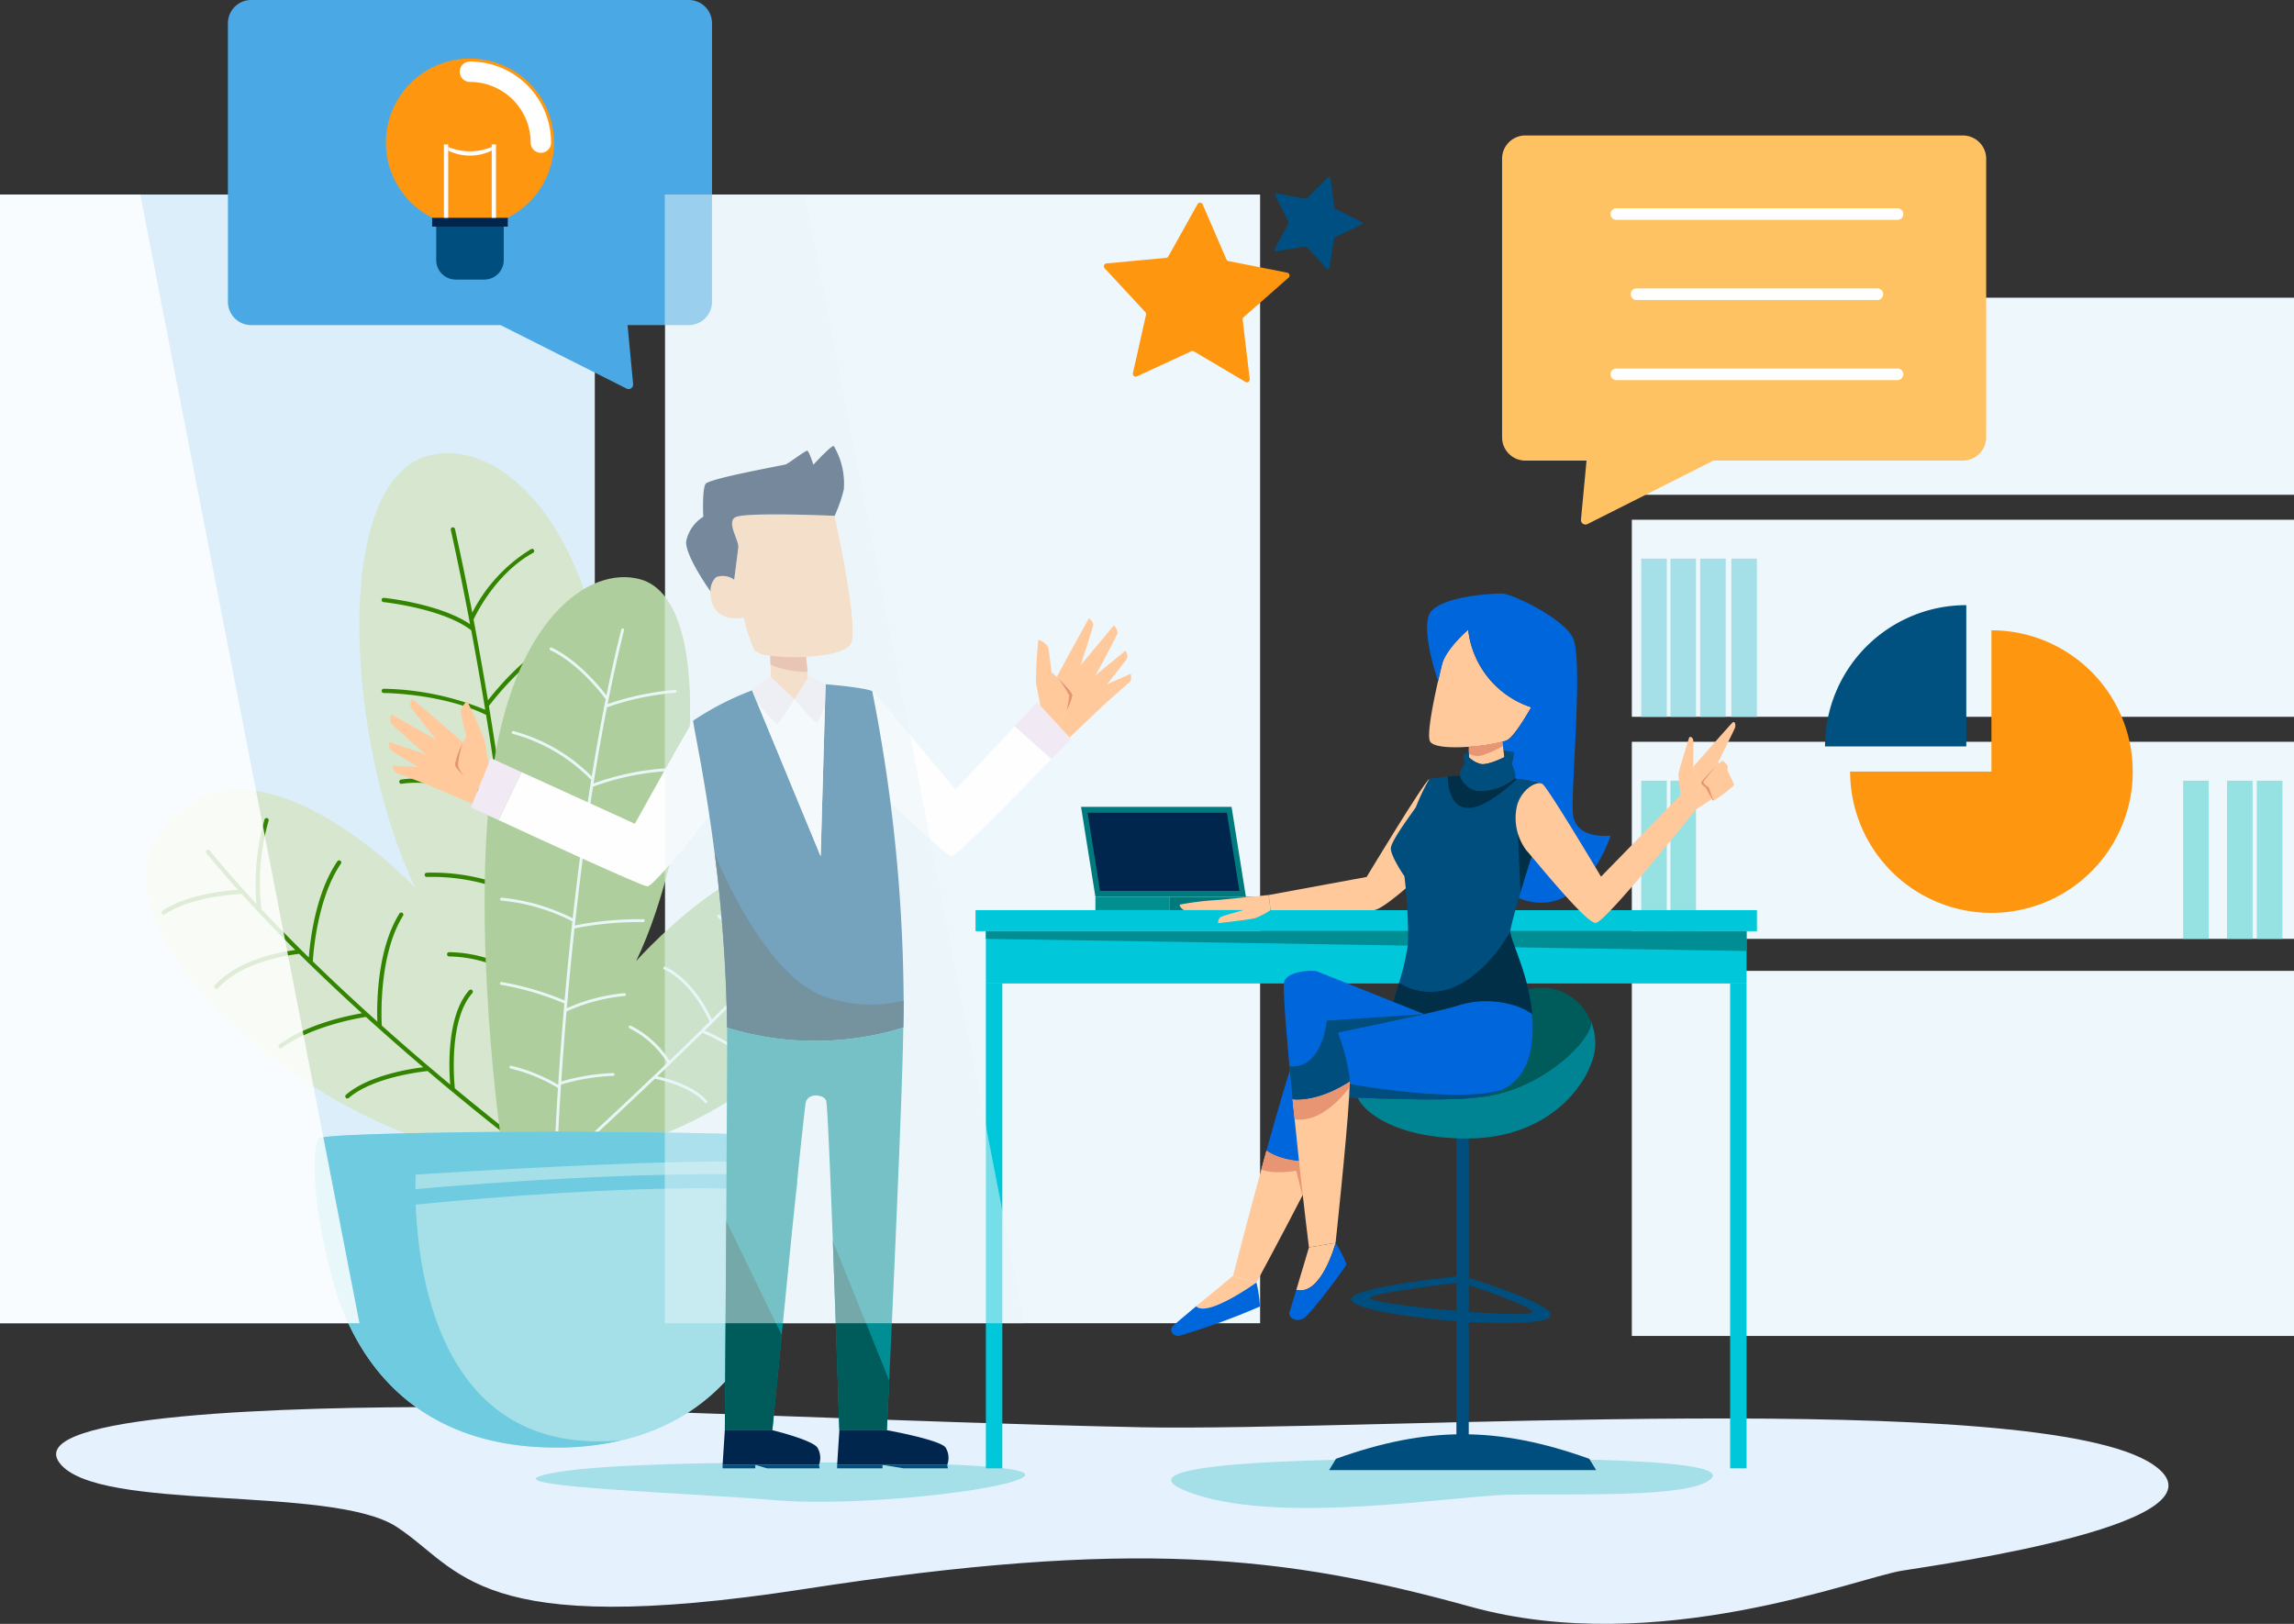 <svg id="Grupo_1101857" data-name="Grupo 1101857" xmlns="http://www.w3.org/2000/svg" xmlns:xlink="http://www.w3.org/1999/xlink" width="273.544" height="193.656" viewBox="0 0 273.544 193.656">
  <rect x="0" y="0" width="273.544" height="193.656" fill="#333333" stroke="none"/>
  <defs>
    <clipPath id="clip-path">
      <rect id="Rectángulo_402456" data-name="Rectángulo 402456" width="273.544" height="193.656" fill="none"/>
    </clipPath>
    <clipPath id="clip-path-3">
      <rect id="Rectángulo_402453" data-name="Rectángulo 402453" width="42.863" height="134.601" fill="none"/>
    </clipPath>
  </defs>
  <g id="Grupo_1101856" data-name="Grupo 1101856" clip-path="url(#clip-path)">
    <g id="Grupo_1101855" data-name="Grupo 1101855">
      <g id="Grupo_1101854" data-name="Grupo 1101854" clip-path="url(#clip-path)">
        <path id="Trazado_892860" data-name="Trazado 892860" d="M141.142,303.8c-27.475-.551-63.507-2.363-82.18-2.4s-51.087.8-46.507,6.7,32.414,2.528,40.165,7.584,9.336,13.483,48.621,7.416,57.253-4.034,79.45,2.112,46.155-3.461,51.44-4.3,40.026-5.779,29.948-12.641c-13.619-9.273-93.371-3.914-120.936-4.466" transform="translate(-5.326 -133.601)" fill="#e6f1fe"/>
        <path id="Trazado_892861" data-name="Trazado 892861" d="M142.155,313.27c11.542-.077,32.429,0,30.9,1.621s-19.841,3.72-29.807,2.862-31.9-1.526-27.992-2.862,18.121-1.562,26.9-1.621" transform="translate(-50.886 -138.854)" fill="#a5e0e8"/>
        <path id="Trazado_892862" data-name="Trazado 892862" d="M278.964,312.459c12.2-.07,38.329-.3,36.38,2.245s-17.364,1.863-24.225,2.033-26.6,3.473-37.27,0,9.319-4.187,25.115-4.277" transform="translate(-111.191 -138.486)" fill="#a5e0e8"/>
        <rect id="Rectángulo_402428" data-name="Rectángulo 402428" width="78.959" height="43.539" transform="translate(194.585 115.779)" fill="#eef7fc"/>
        <rect id="Rectángulo_402429" data-name="Rectángulo 402429" width="78.959" height="23.501" transform="translate(194.585 88.461)" fill="#eef7fc"/>
        <rect id="Rectángulo_402430" data-name="Rectángulo 402430" width="78.959" height="23.501" transform="translate(194.585 61.982)" fill="#eef7fc"/>
        <rect id="Rectángulo_402431" data-name="Rectángulo 402431" width="3.051" height="18.864" transform="translate(269.113 93.098)" fill="#96e1e2"/>
        <rect id="Rectángulo_402432" data-name="Rectángulo 402432" width="3.051" height="18.864" transform="translate(265.557 93.098)" fill="#96e1e2"/>
        <rect id="Rectángulo_402433" data-name="Rectángulo 402433" width="3.051" height="18.864" transform="translate(260.329 93.098)" fill="#96e1e2"/>
        <rect id="Rectángulo_402434" data-name="Rectángulo 402434" width="3.051" height="18.864" transform="translate(195.706 93.098)" fill="#96e1e2"/>
        <rect id="Rectángulo_402435" data-name="Rectángulo 402435" width="3.051" height="18.864" transform="translate(199.187 93.098)" fill="#96e1e2"/>
        <rect id="Rectángulo_402436" data-name="Rectángulo 402436" width="3.051" height="18.864" transform="translate(195.706 66.619)" fill="#a5e0e8"/>
        <rect id="Rectángulo_402437" data-name="Rectángulo 402437" width="3.051" height="18.864" transform="translate(199.187 66.619)" fill="#a5e0e8"/>
        <rect id="Rectángulo_402438" data-name="Rectángulo 402438" width="3.051" height="18.864" transform="translate(202.73 66.619)" fill="#a5e0e8"/>
        <rect id="Rectángulo_402439" data-name="Rectángulo 402439" width="3.051" height="18.864" transform="translate(206.45 66.619)" fill="#a5e0e8"/>
        <rect id="Rectángulo_402440" data-name="Rectángulo 402440" width="78.959" height="23.501" transform="translate(194.585 35.503)" fill="#eef7fc"/>
        <rect id="Rectángulo_402441" data-name="Rectángulo 402441" width="70.927" height="134.601" transform="translate(79.331 23.199)" fill="#eef7fc"/>
        <rect id="Rectángulo_402442" data-name="Rectángulo 402442" width="70.927" height="134.601" transform="translate(0 23.199)" fill="#dbeefa"/>
        <path id="Trazado_892863" data-name="Trazado 892863" d="M85.078,178.7s4.32-30,1.326-52.691S72.38,95.314,64.864,97.388c-11.659,3.218-9.656,34.639-1.5,51.536,0,0-19.874-20.977-30.386-6.834-8.611,11.583,15.862,33.478,34.86,37.829Z" transform="translate(-13.828 -43.029)" fill="#d7e6ce"/>
        <path id="Trazado_892864" data-name="Trazado 892864" d="M104.247,126.076a.253.253,0,0,0-.313-.176c-4.188,1.177-8.312,6.136-9.521,7.687q-.7-4.19-1.509-8.514c0-.007,0-.014,0-.021q-.1-.548-.207-1.1c.286-.62,2.644-5.495,7.1-7.953a.254.254,0,0,0-.246-.445,18.966,18.966,0,0,0-7.008,7.578c-.635-3.294-1.32-6.626-2.061-9.977a.254.254,0,1,0-.5.11c.836,3.782,1.6,7.541,2.3,11.245-3.609-2.437-9.989-3.112-10.273-3.141a.254.254,0,0,0-.052.506c.071.007,7.076.748,10.462,3.36.6,3.21,1.157,6.376,1.668,9.478a33.475,33.475,0,0,0-12.1-2.506.254.254,0,1,0,0,.508c.069,0,6.907.032,12.2,2.608.527,3.235,1.007,6.4,1.442,9.463-1.6-.539-7.5-2.378-11.6-1.741a.254.254,0,0,0,.078.5c4.181-.654,10.546,1.443,11.6,1.8.522,3.71.981,7.274,1.382,10.651a24.049,24.049,0,0,0-9.989-1.85.254.254,0,0,0,.036.507,23.757,23.757,0,0,1,10.022,1.923c.4,3.413.744,6.627,1.037,9.6a15.908,15.908,0,0,0-8.4-2.553h-.005a.254.254,0,0,0-.006.508,15.389,15.389,0,0,1,8.477,2.714c1.2,12.334,1.506,20.3,1.512,20.467a.254.254,0,0,0,.254.245h.009a.254.254,0,0,0,.244-.263c-.006-.168-.317-8.164-1.519-20.541a.24.24,0,0,0-.011-.114c-.305-3.138-.668-6.556-1.1-10.2a.246.246,0,0,0-.015-.129c-.415-3.52-.894-7.249-1.442-11.136a.252.252,0,0,0-.014-.1c-.454-3.208-.955-6.522-1.509-9.916a.257.257,0,0,0-.016-.094c-.043-.265-.086-.529-.13-.8.551-.732,5.109-6.639,9.544-7.885a.254.254,0,0,0,.176-.313" transform="translate(-36.227 -50.071)" fill="#338501"/>
        <path id="Trazado_892865" data-name="Trazado 892865" d="M69.583,207.467c-.1-.975-.73-8.2,2.073-11.351a.254.254,0,1,0-.379-.337c-2.672,3-2.411,9.219-2.248,11.227-2.427-2.021-5.211-4.4-8.16-7.034-.055-1.014-.345-8.476,2.535-13.093a.254.254,0,1,0-.431-.269c-2.7,4.327-2.706,10.844-2.634,12.887-2.5-2.243-5.1-4.657-7.692-7.179.056-.967.533-7.544,3.344-11.646a.254.254,0,1,0-.419-.287c-2.643,3.858-3.269,9.638-3.4,11.468-1.915-1.876-3.815-3.809-5.657-5.77a26.791,26.791,0,0,1,.859-10.54.254.254,0,0,0-.489-.138,28.075,28.075,0,0,0-.955,10.055c-1.954-2.1-3.833-4.234-5.574-6.363a.254.254,0,0,0-.393.322c1.194,1.459,2.455,2.919,3.757,4.37-1.545.1-6.131.554-8.985,2.481a.254.254,0,0,0,.143.465.249.249,0,0,0,.142-.044c3.034-2.048,8.321-2.378,9.133-2.417.641.709,1.3,1.414,1.955,2.116a.161.161,0,0,0,.016.017c1.448,1.542,2.931,3.065,4.43,4.559-1.641.207-6.754,1.083-9.6,4.212a.254.254,0,0,0,.017.359.251.251,0,0,0,.171.066.254.254,0,0,0,.188-.083c3-3.293,8.86-4.01,9.689-4.1q.584.577,1.169,1.149a.247.247,0,0,0,.07.068c2.091,2.037,4.189,4,6.238,5.867-1.584.269-6.5,1.264-9.827,3.715a.254.254,0,1,0,.3.409c3.56-2.621,9.2-3.563,10.007-3.687q.74.671,1.469,1.322a.231.231,0,0,0,.041.036c1.855,1.657,3.644,3.213,5.323,4.646-1.666.2-6.535.975-9.206,3.276a.254.254,0,0,0,.332.385c2.861-2.467,8.618-3.129,9.4-3.209.988.84,1.939,1.637,2.832,2.379a.181.181,0,0,0,.03.024c4.8,3.985,8.076,6.468,8.162,6.533a.249.249,0,0,0,.153.052.254.254,0,0,0,.154-.457c-.086-.065-3.325-2.523-8.081-6.467" transform="translate(-15.344 -77.669)" fill="#338501"/>
        <path id="Trazado_892866" data-name="Trazado 892866" d="M105.754,190.687s-3.549-24.649-1.09-43.29,11.522-25.217,17.7-23.512c9.579,2.644,6.2,31.642-.5,45.524,0,0,18.06-20.417,26.7-8.8,7.074,9.516-13.031,27.5-28.64,31.08Z" transform="translate(-46.01 -54.799)" fill="#aecf9d"/>
        <path id="Trazado_892867" data-name="Trazado 892867" d="M120.591,187.961a.17.17,0,0,0,.164-.175.182.182,0,0,0-.175-.164,25.519,25.519,0,0,0-6.181,1.011c.157-2.381.363-5.208.63-8.358a21.586,21.586,0,0,1,6.929-1.844.17.17,0,0,0-.021-.339,21.84,21.84,0,0,0-6.875,1.8c.251-2.935.553-6.139.917-9.516a39.142,39.142,0,0,1,8.195-.755.181.181,0,0,0,.176-.162.17.17,0,0,0-.163-.177,39.132,39.132,0,0,0-8.171.742c.3-2.727.631-5.562,1.01-8.455a47.126,47.126,0,0,1,9.216-.943.169.169,0,0,0,.014-.339,47.345,47.345,0,0,0-9.183.926c.337-2.55.708-5.142,1.117-7.742a31.1,31.1,0,0,1,9.425-1.886.169.169,0,0,0,.164-.175.18.18,0,0,0-.175-.164,31.6,31.6,0,0,0-9.355,1.84c.482-3.037,1.014-6.082,1.6-9.079a32.443,32.443,0,0,1,8.153-1.735.169.169,0,1,0-.027-.337,33.149,33.149,0,0,0-8.05,1.685c.6-3.011,1.25-5.972,1.965-8.824a.17.17,0,0,0-.329-.082c-.64,2.554-1.23,5.194-1.775,7.879-.762-.993-3.408-4.234-6.538-5.707a.169.169,0,1,0-.144.306c3.391,1.6,6.224,5.343,6.592,5.844-.609,3.036-1.161,6.127-1.659,9.216a20.82,20.82,0,0,0-9.343-5.412.169.169,0,1,0-.077.33,20.55,20.55,0,0,1,9.353,5.5c-.033.205-.065.41-.1.615,0,.005,0,.011,0,.016-.364,2.311-.7,4.616-1.005,6.891a37.64,37.64,0,0,0-9.577-3.149.174.174,0,0,0-.191.145.169.169,0,0,0,.145.191,37.553,37.553,0,0,1,9.575,3.167q-.062.458-.121.914v0h0c-.345,2.63-.654,5.213-.93,7.71a24,24,0,0,0-8.487-2.459.171.171,0,0,0-.182.155.169.169,0,0,0,.155.182,23.6,23.6,0,0,1,8.474,2.482c-.026.239-.052.475-.077.712,0,.009-.007.017-.005.027l0,0c-.33,3.064-.611,5.987-.847,8.7a34.4,34.4,0,0,0-7.506-2.2.17.17,0,1,0-.053.335,33.978,33.978,0,0,1,7.528,2.217q-.034.394-.067.782c0,.01,0,.019,0,.03-.287,3.381-.5,6.4-.666,8.888a20.229,20.229,0,0,0-5.609-2.27.17.17,0,0,0-.076.331,19.714,19.714,0,0,1,5.66,2.322c-.279,4.364-.382,7.039-.385,7.135a.169.169,0,0,0,.163.175h.006a.17.17,0,0,0,.169-.164c0-.1.113-2.942.413-7.559a25.062,25.062,0,0,1,6.215-1.033" transform="translate(-47.473 -59.657)" fill="#e9f6f8"/>
        <path id="Trazado_892868" data-name="Trazado 892868" d="M157.1,197.9a23.378,23.378,0,0,0-6.553-2.54c1.239-1.328,2.424-2.629,3.519-3.874a.169.169,0,0,0-.255-.223c-.92,1.047-1.9,2.133-2.93,3.241a11.6,11.6,0,0,0-3.073-5.791.169.169,0,1,0-.228.251,11.639,11.639,0,0,1,3.019,5.846c-1.749,1.882-3.615,3.826-5.514,5.759-.283-1.235-1.446-5.761-3.7-7.825a.17.17,0,0,0-.229.251c2.319,2.121,3.489,7.141,3.647,7.862-1.449,1.472-2.912,2.935-4.352,4.357-.436-.978-2.288-4.739-5.533-6.289a.169.169,0,0,0-.146.306c3.259,1.556,5.125,5.562,5.421,6.239-1.65,1.627-3.262,3.194-4.782,4.658a11.536,11.536,0,0,0-4.639-4.181.169.169,0,0,0-.131.312,11.428,11.428,0,0,1,4.521,4.109c-5.457,5.247-9.638,9.076-9.724,9.155a.17.17,0,0,0,.114.295.166.166,0,0,0,.114-.045c.077-.07,3.409-3.121,8-7.5.571.113,4.3.916,5.956,2.869a.169.169,0,1,0,.258-.22c-1.6-1.88-4.884-2.712-5.916-2.934,1.667-1.593,3.491-3.354,5.379-5.2a26.491,26.491,0,0,1,6.392,3.961.169.169,0,0,0,.239-.008.169.169,0,0,0-.008-.24,26.511,26.511,0,0,0-6.363-3.968c1.543-1.514,3.124-3.085,4.7-4.674.661.161,5.131,1.294,7.606,3.077a.169.169,0,1,0,.2-.275c-2.376-1.711-6.409-2.8-7.527-3.082,1.957-1.981,3.892-3.982,5.713-5.928a24.008,24.008,0,0,1,6.631,2.536.169.169,0,1,0,.188-.282" transform="translate(-55.576 -83.632)" fill="#e9f6f8"/>
        <path id="Trazado_892869" data-name="Trazado 892869" d="M124.989,246.15c.007.468,0,1-.021,1.579s-.074,1.24-.149,1.952a65.789,65.789,0,0,1-1.85,9.9c-2.223,8.648-7.794,16.976-18.928,19.619h-.02a33.7,33.7,0,0,1-7.834.867c-16.482,0-24.085-10-26.782-20.487s-2.114-15.722-1.532-16.373,23.665-.827,28.314-.827,27.738.183,28.321.827a6.026,6.026,0,0,1,.481,2.941" transform="translate(-29.868 -107.44)" fill="#a5e0e8"/>
        <path id="Trazado_892870" data-name="Trazado 892870" d="M124.969,247.729c-.027.59-.075,1.24-.149,1.952-13.771-1.593-39.848.861-45.378,1.416.352,9.528,3.531,30.1,24.58,28.1a33.692,33.692,0,0,1-7.834.867c-16.482,0-24.085-10-26.783-20.487s-2.114-15.723-1.532-16.373,23.665-.827,28.314-.827,27.738.183,28.32.827a6.023,6.023,0,0,1,.482,2.941c-3.429-.258-14.5-.6-45.561,1.376-.014.454-.021,1.043-.021,1.735,5.191-.468,29.229-2.487,45.561-1.532" transform="translate(-29.868 -107.44)" fill="#6ecbe0"/>
        <path id="Trazado_892871" data-name="Trazado 892871" d="M253.315,64.785l-6.144-3.641a.342.342,0,0,0-.317-.017l-6.482,3a.342.342,0,0,1-.477-.385l1.565-6.968a.342.342,0,0,0-.083-.307l-4.853-5.239a.341.341,0,0,1,.219-.572l7.111-.665a.341.341,0,0,0,.266-.173l3.483-6.234a.342.342,0,0,1,.612.031l2.829,6.557a.342.342,0,0,0,.247.2l7.006,1.386a.341.341,0,0,1,.159.591l-5.361,4.718a.34.34,0,0,0-.114.3l.846,7.091a.341.341,0,0,1-.513.334" transform="translate(-104.803 -19.24)" fill="#ff960f"/>
        <path id="Trazado_892872" data-name="Trazado 892872" d="M279.214,48.819l-2.44-2.562a.169.169,0,0,0-.149-.051l-3.494.558a.169.169,0,0,1-.175-.248l1.682-3.112a.171.171,0,0,0,0-.158L273.029,40.1a.169.169,0,0,1,.181-.243l3.48.638a.168.168,0,0,0,.15-.047l2.5-2.505a.169.169,0,0,1,.287.1l.469,3.507a.168.168,0,0,0,.091.128l3.155,1.6a.169.169,0,0,1,0,.3l-3.19,1.529a.169.169,0,0,0-.094.126l-.549,3.5a.169.169,0,0,1-.29.09" transform="translate(-120.983 -16.796)" fill="#004f82"/>
        <path id="Trazado_892873" data-name="Trazado 892873" d="M106.54,2.771v33.22a2.774,2.774,0,0,1-2.779,2.779H96.47l.664,7.034a.541.541,0,0,1-.779.536L81.33,38.77H51.593a2.778,2.778,0,0,1-2.779-2.779V2.771A2.777,2.777,0,0,1,51.593,0h52.169a2.773,2.773,0,0,1,2.779,2.772" transform="translate(-21.638 0)" fill="#4aa9e5"/>
        <path id="Trazado_892874" data-name="Trazado 892874" d="M168.942,125.552c-.461,1-2.867,1.5-5.367,1.626a23.18,23.18,0,0,1-4.283-.149,3.331,3.331,0,0,1-1.857-.6,20.369,20.369,0,0,1-1.3-3.931c-3.152.522-4.039-1.511-3.964-3.11a2.214,2.214,0,0,1,.671-1.708,2.293,2.293,0,0,1,2.148.305v-.013c.033-.23.386-2.975.488-3.815.109-.875-1.382-2.908-.4-3.592s11.893-.2,11.893-.2c.779,3.625,2.771,13.452,1.972,15.194" transform="translate(-67.45 -48.844)" fill="#ffc99c"/>
        <path id="Trazado_892875" data-name="Trazado 892875" d="M165.763,100.686a17.607,17.607,0,0,1-1.1,3.172s-10.911-.488-11.893.2.508,2.717.4,3.592c-.1.84-.454,3.585-.488,3.815v.013a2.292,2.292,0,0,0-2.148-.305,2.214,2.214,0,0,0-.671,1.708c-.854-1.226-3.05-4.561-2.9-5.991A4.554,4.554,0,0,1,149,103.966s-.163-3.267.278-3.917,9.257-2.216,9.562-2.324,2.358-1.674,2.562-1.633.725,1.667.725,1.667,2.142-2.324,2.433-2.229a8.828,8.828,0,0,1,1.2,5.157" transform="translate(-65.138 -42.344)" fill="#001b41"/>
        <path id="Trazado_892876" data-name="Trazado 892876" d="M208.2,156.157c-3.883,4-11.338,11.6-11.873,11.6-.732,0-8.274-7.326-8.274-7.326l-1.226-12.334c.549.379,9.914,11.7,9.914,11.7l7.075-7.55Z" transform="translate(-82.815 -65.645)" fill="#fefefe"/>
        <path id="Trazado_892877" data-name="Trazado 892877" d="M132.235,165.294s-6.858,8.878-7.732,8.824c-.65-.041-11.968-5.232-17.721-7.9l2.744-5.72,13.507,6.154s6.424-11.548,6.966-12.307l.6.434Z" transform="translate(-47.333 -68.418)" fill="#fefefe"/>
        <path id="Trazado_892878" data-name="Trazado 892878" d="M173.567,184.293q0,1.606-.041,3.212a35.661,35.661,0,0,1-21.015,0,179.968,179.968,0,0,0-1.478-20.792c0-.007,0-.007-.007-.007V166.7c-1.193-9.332-2.65-15.607-2.548-15.8a34.509,34.509,0,0,1,7.014-3.605l.651,1.579.007.007,7.523,18.2.515-17.992.075-2.514-.013-.007c2.88.223,5.482.63,5.577.853a194.061,194.061,0,0,1,3.741,36.88" transform="translate(-65.814 -64.965)" fill="#004f82"/>
        <path id="Trazado_892879" data-name="Trazado 892879" d="M175.605,200.339q0,1.606-.041,3.212a35.661,35.661,0,0,1-21.015,0,179.965,179.965,0,0,0-1.478-20.792c.169.434,5.753,14.536,13.154,17.112a16.341,16.341,0,0,0,9.379.468" transform="translate(-67.852 -81.012)" fill="#002f47"/>
        <path id="Trazado_892880" data-name="Trazado 892880" d="M176.53,220.106c-.081,7.231-1.159,30.93-1.681,42.1-.169,3.619-.278,5.916-.278,5.916h-5.665s-.386-11.88-.779-22.581c-.325-8.553-.651-16.346-.8-16.732-.285-.739-2.128-.949-2.42.217-.183.739-1.762,16.475-2.873,27.758-.637,6.384-1.118,11.338-1.118,11.338h-5.665s.088-12.625.169-24.946c.061-10.931.122-21.632.1-23.069a35.661,35.661,0,0,0,21.015,0" transform="translate(-68.818 -97.566)" fill="#008d94"/>
        <path id="Trazado_892881" data-name="Trazado 892881" d="M155.42,261.542l6.615,13.608c-.637,6.383-1.118,11.338-1.118,11.338h-5.665s.088-12.626.169-24.946" transform="translate(-68.818 -115.933)" fill="#005b5b"/>
        <path id="Trazado_892882" data-name="Trazado 892882" d="M185.1,282.455c-.169,3.619-.278,5.916-.278,5.916h-5.665s-.386-11.88-.779-22.581Z" transform="translate(-79.07 -117.816)" fill="#005b5b"/>
        <path id="Trazado_892883" data-name="Trazado 892883" d="M173.867,145.767l-.075,2.514c-.19.556-.705,1.972-.969,2.033-.326.075-2.684-2.758-2.684-2.758l1.233-1.939.407-.637.142-.224,1.932,1Z" transform="translate(-75.417 -64.166)" fill="#f1e9f3"/>
        <path id="Trazado_892884" data-name="Trazado 892884" d="M166.126,147.546a27.079,27.079,0,0,1-2.033,3.016c-.176-.041-2.222-2.352-2.352-2.494l-.007-.007-.65-1.579.007-.007,2.053-1.742.183.176.806.759Z" transform="translate(-71.403 -64.155)" fill="#f1e9f3"/>
        <path id="Trazado_892885" data-name="Trazado 892885" d="M170.3,150.51l-.515,17.992-7.523-18.2c.129.142,2.176,2.453,2.352,2.494a27.074,27.074,0,0,0,2.033-3.015s2.358,2.833,2.683,2.758c.264-.061.779-1.478.969-2.033" transform="translate(-71.926 -66.395)" fill="#fefefe"/>
        <path id="Trazado_892886" data-name="Trazado 892886" d="M169.484,143.065l-.406.637-1.234,1.939-1.993-1.877-.806-.759L165,141.5l-.034-1.064a23.225,23.225,0,0,0,4.283.149l.169,1.769Z" transform="translate(-73.123 -62.251)" fill="#ffc99c"/>
        <path id="Trazado_892887" data-name="Trazado 892887" d="M169.417,142.354A10.248,10.248,0,0,1,165,141.5l-.033-1.064a23.221,23.221,0,0,0,4.283.149Z" transform="translate(-73.124 -62.251)" fill="#e89574"/>
        <path id="Trazado_892888" data-name="Trazado 892888" d="M106.9,164.058l-2.745,5.72c-1.979-.915-3.3-1.525-3.3-1.525l2.345-5.882Z" transform="translate(-44.705 -71.974)" fill="#f1e9f3"/>
        <path id="Trazado_892889" data-name="Trazado 892889" d="M224.048,154.8s-.929.969-2.318,2.392l-4.385-3.91,2.677-2.86.366.4,2.168,2.358,1.328,1.444Z" transform="translate(-96.342 -66.675)" fill="#f1e9f3"/>
        <path id="Trazado_892890" data-name="Trazado 892890" d="M179.569,306.349l-.265,4.142h13.124a2.363,2.363,0,0,0-.19-2.071c-.654-.926-7-2.07-7-2.07Z" transform="translate(-79.48 -135.794)" fill="#00264e"/>
        <path id="Trazado_892891" data-name="Trazado 892891" d="M192.429,313.788l.082.409h-5.282l-2.519-.409v.409H179.3v-.409Z" transform="translate(-79.48 -139.092)" fill="#004f82"/>
        <path id="Trazado_892892" data-name="Trazado 892892" d="M155.036,306.349l-.265,4.142h11.49a2.364,2.364,0,0,0-.191-2.071c-.653-.926-5.369-2.07-5.369-2.07Z" transform="translate(-68.605 -135.794)" fill="#00264e"/>
        <path id="Trazado_892893" data-name="Trazado 892893" d="M166.261,313.788l.082.409h-6.281l-1.393-.409v.409h-3.9v-.409Z" transform="translate(-68.605 -139.092)" fill="#004f82"/>
        <path id="Trazado_892894" data-name="Trazado 892894" d="M226.225,143.673a5.346,5.346,0,0,1-.725,1.877l-.007.013c-.454.874-.949,1.7-.949,1.7l-2.168-2.359s-.366-1.985-.515-2.711a49.011,49.011,0,0,1,.291-5.089c0-.143,1.071.4,1.186.949s.38,2.867.38,2.867.271.237.63.569c.725.671,1.823,1.749,1.877,2.182" transform="translate(-98.331 -60.765)" fill="#ffc99c"/>
        <path id="Trazado_892895" data-name="Trazado 892895" d="M227.5,149.06a9.957,9.957,0,0,0,.318-1.85,10.985,10.985,0,0,0-1.47-2.209c.725.671,1.823,1.748,1.877,2.182a5.334,5.334,0,0,1-.725,1.877" transform="translate(-100.334 -64.274)" fill="#e89574"/>
        <path id="Trazado_892896" data-name="Trazado 892896" d="M235.049,140.036c-.3.264-2.747,2.412-2.747,2.412l-4.424,4.2-1.328-1.443s1.762-2.941,1.681-3.592c-.055-.434-1.152-1.511-1.877-2.182l1.015-1.9,2.81-5.1s.58.45.514.835c-.055.331-1.063,3.409-1.486,4.754l3.962-4.749s.551.631.387,1.033c-.139.342-1.865,3.7-2.6,4.941l3.575-2.947s.387.625.188.961c-.145.246-1.163,1.5-2.354,3.031l2.8-1.235s.175.709-.115.973" transform="translate(-100.335 -58.705)" fill="#ffc99c"/>
        <path id="Trazado_892897" data-name="Trazado 892897" d="M101.417,157.665l-1.2,2.968s-.82-.651-1.579-1.342l-.041-.041a4.835,4.835,0,0,1-1.213-1.389,7.544,7.544,0,0,1,.983-2.683.055.055,0,0,0,.007-.021c.217-.434.386-.752.386-.752s-.562-2.27-.65-2.819.725-1.436.779-1.3a48.983,48.983,0,0,1,2.06,4.663c.115.732.468,2.717.468,2.717" transform="translate(-43.163 -66.61)" fill="#ffc99c"/>
        <path id="Trazado_892898" data-name="Trazado 892898" d="M98.6,163.157a4.835,4.835,0,0,1-1.213-1.389,7.55,7.55,0,0,1,.983-2.684,9.791,9.791,0,0,0-.59,2.725,3.116,3.116,0,0,0,.82,1.348" transform="translate(-43.163 -70.517)" fill="#e89574"/>
        <path id="Trazado_892899" data-name="Trazado 892899" d="M84.239,158.532c.37.143,3.42,1.292,3.42,1.292l5.618,2.379.736-1.818s-2.683-2.134-2.836-2.771a7.679,7.679,0,0,1,.991-2.7l-1.618-1.42-4.422-3.784s-.385.626-.188.963c.167.29,2.194,2.818,3.063,3.928l-5.379-3.053s-.293.784,0,1.1c.251.272,3.045,2.806,4.167,3.713l-4.383-1.5s-.143.721.163.966c.222.179,1.618,1,3.269,2.01l-3.051-.173s.085.725.449.871" transform="translate(-36.958 -66.36)" fill="#ffc99c"/>
        <rect id="Rectángulo_402443" data-name="Rectángulo 402443" width="93.176" height="2.506" transform="translate(116.325 108.539)" fill="#00c7d9"/>
        <rect id="Rectángulo_402444" data-name="Rectángulo 402444" width="90.708" height="6.238" transform="translate(117.56 111.045)" fill="#00c7d9"/>
        <path id="Trazado_892900" data-name="Trazado 892900" d="M211.16,199.459h90.708v2.367l-90.708-1.451Z" transform="translate(-93.6 -88.414)" fill="#008d94"/>
        <rect id="Rectángulo_402445" data-name="Rectángulo 402445" width="1.96" height="57.821" transform="translate(117.56 117.284)" fill="#00c7d9"/>
        <rect id="Rectángulo_402446" data-name="Rectángulo 402446" width="1.96" height="57.821" transform="translate(206.307 117.284)" fill="#00c7d9"/>
        <rect id="Rectángulo_402447" data-name="Rectángulo 402447" width="8.863" height="1.588" transform="translate(130.621 106.951)" fill="#008e8f"/>
        <rect id="Rectángulo_402448" data-name="Rectángulo 402448" width="17.949" height="1.588" transform="translate(139.483 106.951)" fill="#007a7c"/>
        <path id="Trazado_892901" data-name="Trazado 892901" d="M249.491,172.836H231.542l1.713,10.728H251.2Z" transform="translate(-102.635 -76.612)" fill="#007a7c"/>
        <path id="Trazado_892902" data-name="Trazado 892902" d="M249.558,174.107H232.944l1.487,9.312h16.614Z" transform="translate(-103.256 -77.176)" fill="#00264e"/>
        <rect id="Rectángulo_402449" data-name="Rectángulo 402449" width="1.471" height="36.668" transform="translate(173.668 134.943)" fill="#004e7d"/>
        <path id="Trazado_892903" data-name="Trazado 892903" d="M315.691,310.149c-10.859-3.9-19.346-3.9-30.2,0l-.817,1.346h31.839Z" transform="translate(-126.184 -136.181)" fill="#004e7d"/>
        <path id="Trazado_892904" data-name="Trazado 892904" d="M303.423,273.581v.833c2.23.766,7.99,2.8,7.57,3.3-.258.305-3.68.2-7.57-.081-.488-.041-.976-.081-1.47-.115-5.076-.42-10.383-1.091-10.261-1.545.143-.562,8-1.518,10.261-1.782V273.4c-2.569.278-11.893,1.356-12.51,2.6-.556,1.111,6.092,2.263,12.51,2.751.494.041.983.067,1.47.1,4.174.244,8,.183,9.359-.4,2.44-1.051-6.547-3.992-9.359-4.873" transform="translate(-128.286 -121.188)" fill="#004e7d"/>
        <path id="Trazado_892905" data-name="Trazado 892905" d="M319.079,222.173c-.542,3.7-5.171,10.511-15.248,10.511-8.831,0-12.47-3.429-13.012-4.866,3.219.129,8.505.291,11.975.149.6-.027,1.166-.068,1.715-.136h.02c8.532-.522,14.767-7.678,14.042-9.2a6.577,6.577,0,0,1,.508,3.537" transform="translate(-128.911 -96.914)" fill="#008493"/>
        <path id="Trazado_892906" data-name="Trazado 892906" d="M315.445,224.731c4.27-.508,6.906-2.392,7.143-7.651a16.18,16.18,0,0,0-.061-2.3,21.064,21.064,0,0,0-.474-2.961,6.277,6.277,0,0,1,7.435,3.721c.725,1.518-5.509,8.674-14.042,9.2" transform="translate(-139.826 -93.813)" fill="#005b5b"/>
        <path id="Trazado_892907" data-name="Trazado 892907" d="M318.265,144.139c-.935,1.62-2.162,3.551-2.86,3.91a3.09,3.09,0,0,1-.583.2,22.412,22.412,0,0,1-3.985.6c-2.142.149-4.276.047-4.635-.65-.38-.739.285-4.216.955-7.184.156-.691.312-1.362.461-1.958.44-1.877,3.131-4.175,3.131-4.175a11.016,11.016,0,0,0,7.516,9.251" transform="translate(-135.681 -59.791)" fill="#ffc99c"/>
        <path id="Trazado_892908" data-name="Trazado 892908" d="M327.538,155.995s-3.321,10.491-10.958,7.462v-.007c.664-2.3,1.491-4.934,1.9-6,.725-1.89,1.2-7.373.908-7.624a16.817,16.817,0,0,0-3.307-.623l.007-.007c.292-.271-.291-1.5-.312-1.721s.346-1.334.109-1.444a4.842,4.842,0,0,0-1.1-.115l-.156-1.1a3.12,3.12,0,0,0,.583-.2c.7-.359,1.925-2.29,2.86-3.91a11.015,11.015,0,0,1-7.516-9.251s-2.69,2.3-3.131,4.175c-.149.6-.3,1.267-.46,1.958,0,0-2.02-5.767-1.064-7.943s7.631-2.54,8.722-2.508,7.082,2.786,8.383,5.226-.2,17.68.021,20.947,4.52,2.69,4.52,2.69" transform="translate(-135.478 -56.352)" fill="#0066dc"/>
        <path id="Trazado_892909" data-name="Trazado 892909" d="M274.473,247.641c-.576,1.186-1.308,2.643-2.094,4.168-2.494,4.839-5.489,10.376-5.489,10.376l-2.779-.807s1.572-6.154,3.368-12.68c.2-.752.406-1.512.617-2.264.881.6,2.867,1.552,6.377,1.206" transform="translate(-117.072 -109.237)" fill="#ffc99c"/>
        <path id="Trazado_892910" data-name="Trazado 892910" d="M277.155,247.641c-.576,1.186-1.308,2.643-2.094,4.168l-.732-2.948s-2.805.474-4.168-.163c.2-.752.406-1.512.617-2.264.881.6,2.867,1.552,6.377,1.206" transform="translate(-119.754 -109.237)" fill="#e89574"/>
        <path id="Trazado_892911" data-name="Trazado 892911" d="M290.892,166.852c-.744.508-7.479,11.69-7.479,11.69l-11.672,2.151.218,1.806h12.307c1.035,0,5.01-3.649,5.01-3.649Z" transform="translate(-120.454 -73.96)" fill="#ffc99c"/>
        <path id="Trazado_892912" data-name="Trazado 892912" d="M315.4,173.465a8.707,8.707,0,0,1-.352,1.274c-.366.956-1.071,3.172-1.687,5.28-.075.244-.143.481-.21.718v.007c-.515,1.783-.942,3.375-1,3.877-.1.8,1.315,3.49,2.128,7.021a21.054,21.054,0,0,1,.474,2.962c-1.477-1.206-5.279-2.189-8.816-1.044-.861.278-2.324.63-4.08,1.03,0,0-1.606-.644-3.68-1.477.149-.454.42-1.3.7-2.277a31.018,31.018,0,0,0,1.071-4.649,60.823,60.823,0,0,0-.434-8.044s-1.721-2.514-1.613-3.395c.136-1.064,2.806-4.513,2.989-4.873a23.746,23.746,0,0,1,1.6-3.341c.122-.034,1.051-.163,2.2-.278.461-.041.963-.088,1.457-.122a.4.4,0,0,0,.027.088,2.778,2.778,0,0,0,2.033,1.742,6.253,6.253,0,0,0,3.679-.949,4.184,4.184,0,0,0,.766-.522l.291.041a14.642,14.642,0,0,1,3.016.583c.237.21-.041,3.978-.556,6.35" transform="translate(-132.046 -73.641)" fill="#004e7d"/>
        <path id="Trazado_892913" data-name="Trazado 892913" d="M318.341,166.533c-7.916,7.434-8.247.732-8.254-.278.46-.041.962-.088,1.457-.122a.451.451,0,0,0,.027.088,2.779,2.779,0,0,0,2.033,1.741,6.249,6.249,0,0,0,3.68-.949,4.175,4.175,0,0,0,.766-.522l.291.041" transform="translate(-137.451 -73.641)" fill="#002f47"/>
        <path id="Trazado_892914" data-name="Trazado 892914" d="M314.491,206.36a21.059,21.059,0,0,1,.474,2.961c-1.478-1.206-5.279-2.189-8.817-1.043-.86.278-2.324.63-4.079,1.03,0,0-1.606-.644-3.68-1.478.149-.454.42-1.3.7-2.277a6.876,6.876,0,0,0,3.958,1.085c5.008-.054,8.878-6.208,9.311-7.3-.1.8,1.314,3.49,2.128,7.021" transform="translate(-132.266 -88.36)" fill="#002f47"/>
        <path id="Trazado_892915" data-name="Trazado 892915" d="M327.46,178.779a8.71,8.71,0,0,1-.352,1.274c-.366.956-1.071,3.172-1.687,5.279l-.3-6.607-.013-.36,2.2-.244Z" transform="translate(-144.11 -78.956)" fill="#002f47"/>
        <path id="Trazado_892916" data-name="Trazado 892916" d="M346.127,170.888s-10.782,13.486-11.961,13.54-7.407-7.732-8.275-8.661a6.466,6.466,0,0,1-1.1-5.36c.549-1.931,2.3-2.935,3-2.569.61.312,7.007,11.073,7.007,11.073l9.474-9.711,1.193,1.085Z" transform="translate(-143.888 -74.364)" fill="#ffc99c"/>
        <path id="Trazado_892917" data-name="Trazado 892917" d="M303,218.338c-.163,3.612-1.457,5.639-3.639,6.709a10.962,10.962,0,0,1-3.5.942h-.021c-.549.068-1.118.109-1.714.135-3.47.143-8.756-.02-11.975-.149-1.681-.068-2.8-.122-2.8-.122a25.994,25.994,0,0,1-.542,4.934,19.872,19.872,0,0,1-1.166,2.691c-3.511.346-5.5-.6-6.377-1.206.99-3.571,1.993-7.062,2.785-9.515a12.131,12.131,0,0,1,1.383-3.409,28.556,28.556,0,0,1,4.344-1.139c.813-.176,1.687-.366,2.609-.556l.494-.1c1.837-.393,3.8-.8,5.577-1.186.244-.055.488-.109.719-.156.3-.068.583-.129.867-.19,1.755-.4,3.219-.752,4.08-1.03,3.537-1.145,7.339-.163,8.816,1.043a16.18,16.18,0,0,1,.061,2.3" transform="translate(-120.244 -95.073)" fill="#0066dc"/>
        <path id="Trazado_892918" data-name="Trazado 892918" d="M305.8,232.639a10.962,10.962,0,0,1-3.5.942h-.021c-.549.068-1.118.109-1.714.135-3.47.143-8.756-.02-11.975-.149-1.68-.068-2.8-.122-2.8-.122v-1.837s14.021,2.785,20.012,1.03" transform="translate(-126.681 -102.665)" fill="#004e7d"/>
        <line id="Línea_611" data-name="Línea 611" x1="0.007" transform="translate(182.7 120.963)" fill="none" stroke="#0f0f0f" stroke-miterlimit="10" stroke-width="1.217"/>
        <path id="Trazado_892919" data-name="Trazado 892919" d="M283.666,231.646c0,.2-.007.44-.021.718-.007.346-.027.739-.054,1.179-.325,5.429-1.613,17.356-1.613,17.356l-3.172.542s-.583-4.629-1.193-10.328c-.17-1.586-.346-3.26-.515-4.947-.081-.8-.163-1.6-.244-2.392,1.024.1,3.47.014,6.811-2.128" transform="translate(-122.721 -102.681)" fill="#ffc99c"/>
        <path id="Trazado_892920" data-name="Trazado 892920" d="M283.666,231.646c0,.2-.007.44-.021.718-1.057,1.383-3.639,4.236-6.546,3.8-.081-.8-.163-1.6-.244-2.392,1.024.1,3.47.014,6.811-2.128" transform="translate(-122.721 -102.681)" fill="#e89574"/>
        <path id="Trazado_892921" data-name="Trazado 892921" d="M291.69,213.128c-.284.061-.57.122-.867.19-.23.047-.474.1-.718.156-1.783.386-3.741.793-5.578,1.186l-.494.1c-.922.189-1.8.379-2.609.556a26.251,26.251,0,0,1,1.39,5.333,4.752,4.752,0,0,1,.02.494c-3.341,2.142-5.787,2.23-6.811,2.128-.109-1.159-.224-2.3-.326-3.408-.013-.176-.033-.352-.047-.529-.5-5.367-.827-9.738-.6-10.193.617-1.233,3.409-1.274,3.843-1.125.284.088,5.435,2.155,9.121,3.632,2.074.834,3.68,1.478,3.68,1.478" transform="translate(-121.887 -92.181)" fill="#0066dc"/>
        <path id="Trazado_892922" data-name="Trazado 892922" d="M292.227,217.245c-.284.061-.57.122-.867.19-.23.047-.474.1-.718.156-1.783.386-3.741.793-5.578,1.186l-.494.1c-.922.189-1.8.379-2.609.556a26.251,26.251,0,0,1,1.39,5.333,4.752,4.752,0,0,1,.02.494c-3.341,2.142-5.787,2.23-6.811,2.128-.109-1.159-.224-2.3-.326-3.408-.013-.176-.033-.352-.047-.529,3.944.407,4.439-5.435,4.439-5.435Z" transform="translate(-122.424 -96.298)" fill="#004e7d"/>
        <path id="Trazado_892923" data-name="Trazado 892923" d="M318.857,160.719c-.6.291-2.148,1-2.88.807a3.126,3.126,0,0,1-1.362-.786v-1.247a22.354,22.354,0,0,0,3.985-.6l.075.516.081.59Z" transform="translate(-139.459 -70.43)" fill="#ffc99c"/>
        <path id="Trazado_892924" data-name="Trazado 892924" d="M318.674,159.4a13.659,13.659,0,0,1-2.277,1.044,2.044,2.044,0,0,1-1.782-.143v-.813a22.42,22.42,0,0,0,3.985-.6Z" transform="translate(-139.459 -70.431)" fill="#e89574"/>
        <path id="Trazado_892925" data-name="Trazado 892925" d="M319.211,164.156l-.007.007a4.184,4.184,0,0,1-.766.522,6.253,6.253,0,0,1-3.679.949,2.778,2.778,0,0,1-2.033-1.742.431.431,0,0,1-.027-.088c-.095-.528.536-1.423.556-1.559s-.142-.583-.129-.894c.013-.224.427-.264.637-.271v.542a3.119,3.119,0,0,0,1.362.786c.732.19,2.284-.515,2.88-.806l-.1-.725a4.843,4.843,0,0,1,1.1.115c.237.109-.129,1.227-.109,1.444s.6,1.45.312,1.721" transform="translate(-138.605 -71.311)" fill="#004e7d"/>
        <path id="Trazado_892926" data-name="Trazado 892926" d="M263.384,274.085s-5.835,4.2-7.184,2.833c2.033-1.694,4.4-3.639,4.4-3.639Z" transform="translate(-113.565 -121.135)" fill="#ffc99c"/>
        <path id="Trazado_892927" data-name="Trazado 892927" d="M261.424,277.587a84.105,84.105,0,0,1-9.637,3.5c-.82.068-1.125-.712-.833-1.071.122-.156,1.41-1.24,2.874-2.46,1.348,1.369,7.183-2.833,7.183-2.833a14.9,14.9,0,0,1,.414,2.86" transform="translate(-111.191 -121.777)" fill="#0066dc"/>
        <path id="Trazado_892928" data-name="Trazado 892928" d="M282.332,266.231s-1.687,6.37-4.683,5.6c.671-2.243,1.511-5.062,1.511-5.062Z" transform="translate(-123.073 -118.011)" fill="#ffc99c"/>
        <path id="Trazado_892929" data-name="Trazado 892929" d="M282.963,268.766c-.047.305-4.358,6.052-5.082,6.445-1.139.624-1.877-.257-1.721-.691.054-.17.406-1.322.82-2.684,3,.766,4.683-5.6,4.683-5.6a14.88,14.88,0,0,1,1.3,2.534" transform="translate(-122.403 -118.012)" fill="#0066dc"/>
        <path id="Trazado_892930" data-name="Trazado 892930" d="M263.511,193.519a9.58,9.58,0,0,1-1.8.945c-.654.19-4.447.608-4.447.608s-.055-.59.4-.776,2.614-.777,2.614-.777h-7.116s-.617-.444-.454-.662a34.515,34.515,0,0,1,4.631-.558c.418-.036,5.952-.586,5.952-.586Z" transform="translate(-112.006 -84.981)" fill="#ffc99c"/>
        <path id="Trazado_892931" data-name="Trazado 892931" d="M362.157,163.63a7,7,0,0,1-1.1,2.1l-.007.007c-.068.095-.109.149-.109.149l-1.193-1.084s-.238-2.155-.238-2.514,1.2-4.161,1.274-4.358.413-.034.474.271c.047.257.013,2.426.007,3.219-.007.176-.007.284-.007.284a.021.021,0,0,0,.007.013,5.917,5.917,0,0,1,.895,1.911" transform="translate(-159.358 -69.966)" fill="#ffc99c"/>
        <path id="Trazado_892932" data-name="Trazado 892932" d="M368.246,165.861a13.844,13.844,0,0,1-2.392,1.823.133.133,0,0,1-.054.021c-.041,0-.1-.068-.183-.176a11.507,11.507,0,0,1-.745-1.3c-.041-.075-.61-.434-.6-.671a16.371,16.371,0,0,1,2.067-2.168l.021-.021a.624.624,0,0,0,.068-.061,3.2,3.2,0,0,1,.4-.339c.2.014.61.5.664.6s-.061.434-.061.481.82,1.647.82,1.809" transform="translate(-161.468 -72.238)" fill="#ffc99c"/>
        <path id="Trazado_892933" data-name="Trazado 892933" d="M365.209,166.453c.109.075.4,1.4.644,1.566a.135.135,0,0,1-.054.02c-.041,0-.1-.067-.183-.176a11.6,11.6,0,0,1-.745-1.3c-.041-.075-.61-.434-.6-.671a16.38,16.38,0,0,1,2.067-2.169,17.323,17.323,0,0,0-1.721,2.04c-.1.312.488.617.6.691" transform="translate(-161.468 -72.573)" fill="#e89574"/>
        <path id="Trazado_892934" data-name="Trazado 892934" d="M367.392,155.316c-.109.326-2.006,4.087-2.006,4.087l.067.217a17.126,17.126,0,0,0-2.155,2.25c-.007.237.562.6.6.671a11.51,11.51,0,0,0,.745,1.3l-1.911,1.234-.657-.6a8.082,8.082,0,0,0,1.22-2.256,6.15,6.15,0,0,0-.9-1.925s0-.109.007-.285c.854-.983,4.5-5.144,4.717-5.313.244-.19.38.3.271.623" transform="translate(-160.498 -68.551)" fill="#ffc99c"/>
        <path id="Trazado_892935" data-name="Trazado 892935" d="M321.722,31.793v33.22a2.774,2.774,0,0,0,2.779,2.779h7.292l-.664,7.034a.541.541,0,0,0,.779.536l15.024-7.57h29.737a2.778,2.778,0,0,0,2.779-2.779V31.793a2.777,2.777,0,0,0-2.779-2.772H324.5a2.773,2.773,0,0,0-2.779,2.772" transform="translate(-142.609 -12.864)" fill="#ffc263"/>
        <path id="Trazado_892936" data-name="Trazado 892936" d="M379.179,44.619H345.6a.69.69,0,0,0,0,1.379h33.578a.69.69,0,0,0,0-1.379" transform="translate(-152.888 -19.778)" fill="#fff"/>
        <path id="Trazado_892937" data-name="Trazado 892937" d="M378.684,61.778h-28.72a.689.689,0,1,0,0,1.378h28.72a.689.689,0,1,0,0-1.378" transform="translate(-154.822 -27.384)" fill="#fff"/>
        <path id="Trazado_892938" data-name="Trazado 892938" d="M379.179,78.936H345.6a.69.69,0,0,0,0,1.379h33.578a.69.69,0,0,0,0-1.379" transform="translate(-152.888 -34.99)" fill="#fff"/>
        <path id="Trazado_892939" data-name="Trazado 892939" d="M407.737,129.622v16.847H390.89a16.847,16.847,0,0,1,16.847-16.847" transform="translate(-173.269 -57.457)" fill="#00517f"/>
        <path id="Trazado_892940" data-name="Trazado 892940" d="M429.974,151.859a16.848,16.848,0,0,1-33.7,0h16.848V135.012a16.847,16.847,0,0,1,16.847,16.847" transform="translate(-175.658 -59.846)" fill="#ff960f"/>
        <path id="Trazado_892941" data-name="Trazado 892941" d="M99.151,52.3h-3.4a2.329,2.329,0,0,1-2.329-2.329V45.1a2.329,2.329,0,0,1,2.329-2.329h3.4A2.329,2.329,0,0,1,101.48,45.1v4.873A2.329,2.329,0,0,1,99.151,52.3" transform="translate(-41.409 -18.96)" fill="#004e7d"/>
        <path id="Trazado_892942" data-name="Trazado 892942" d="M102.7,22.568A10.022,10.022,0,1,1,92.679,12.546,10.022,10.022,0,0,1,102.7,22.568" transform="translate(-36.639 -5.561)" fill="#ff960f"/>
        <path id="Trazado_892943" data-name="Trazado 892943" d="M100.658,15.362a8.454,8.454,0,0,1,8.454,8.454" transform="translate(-44.618 -6.809)" fill="none" stroke="#fff" stroke-linecap="round" stroke-miterlimit="10" stroke-width="2.435"/>
        <rect id="Rectángulo_402450" data-name="Rectángulo 402450" width="9.025" height="1.054" transform="translate(51.527 25.974)" fill="#00264e"/>
        <rect id="Rectángulo_402451" data-name="Rectángulo 402451" width="0.508" height="8.75" transform="translate(52.935 17.224)" fill="#fefefe"/>
        <rect id="Rectángulo_402452" data-name="Rectángulo 402452" width="0.508" height="8.75" transform="translate(58.636 17.224)" fill="#fefefe"/>
        <path id="Trazado_892944" data-name="Trazado 892944" d="M101.188,31.912a5.922,5.922,0,0,1-5.192,0v-.435a6.776,6.776,0,0,0,5.192,0Z" transform="translate(-42.552 -13.953)" fill="#fefefe"/>
        <g id="Grupo_1101850" data-name="Grupo 1101850" transform="translate(0 23.199)" opacity="0.84" style="mix-blend-mode: multiply;isolation: isolate">
          <g id="Grupo_1101849" data-name="Grupo 1101849">
            <g id="Grupo_1101848" data-name="Grupo 1101848" clip-path="url(#clip-path-3)">
              <path id="Trazado_892945" data-name="Trazado 892945" d="M16.724,41.67l26.14,134.6H0V41.67Z" transform="translate(0 -41.67)" fill="#fff"/>
            </g>
          </g>
        </g>
        <g id="Grupo_1101853" data-name="Grupo 1101853" transform="translate(79.269 23.199)" opacity="0.5" style="mix-blend-mode: multiply;isolation: isolate">
          <g id="Grupo_1101852" data-name="Grupo 1101852">
            <g id="Grupo_1101851" data-name="Grupo 1101851" clip-path="url(#clip-path-3)">
              <path id="Trazado_892946" data-name="Trazado 892946" d="M159.106,41.67l26.14,134.6H142.382V41.67Z" transform="translate(-142.382 -41.67)" fill="#e9f6f8"/>
            </g>
          </g>
        </g>
      </g>
    </g>
  </g>
</svg>
